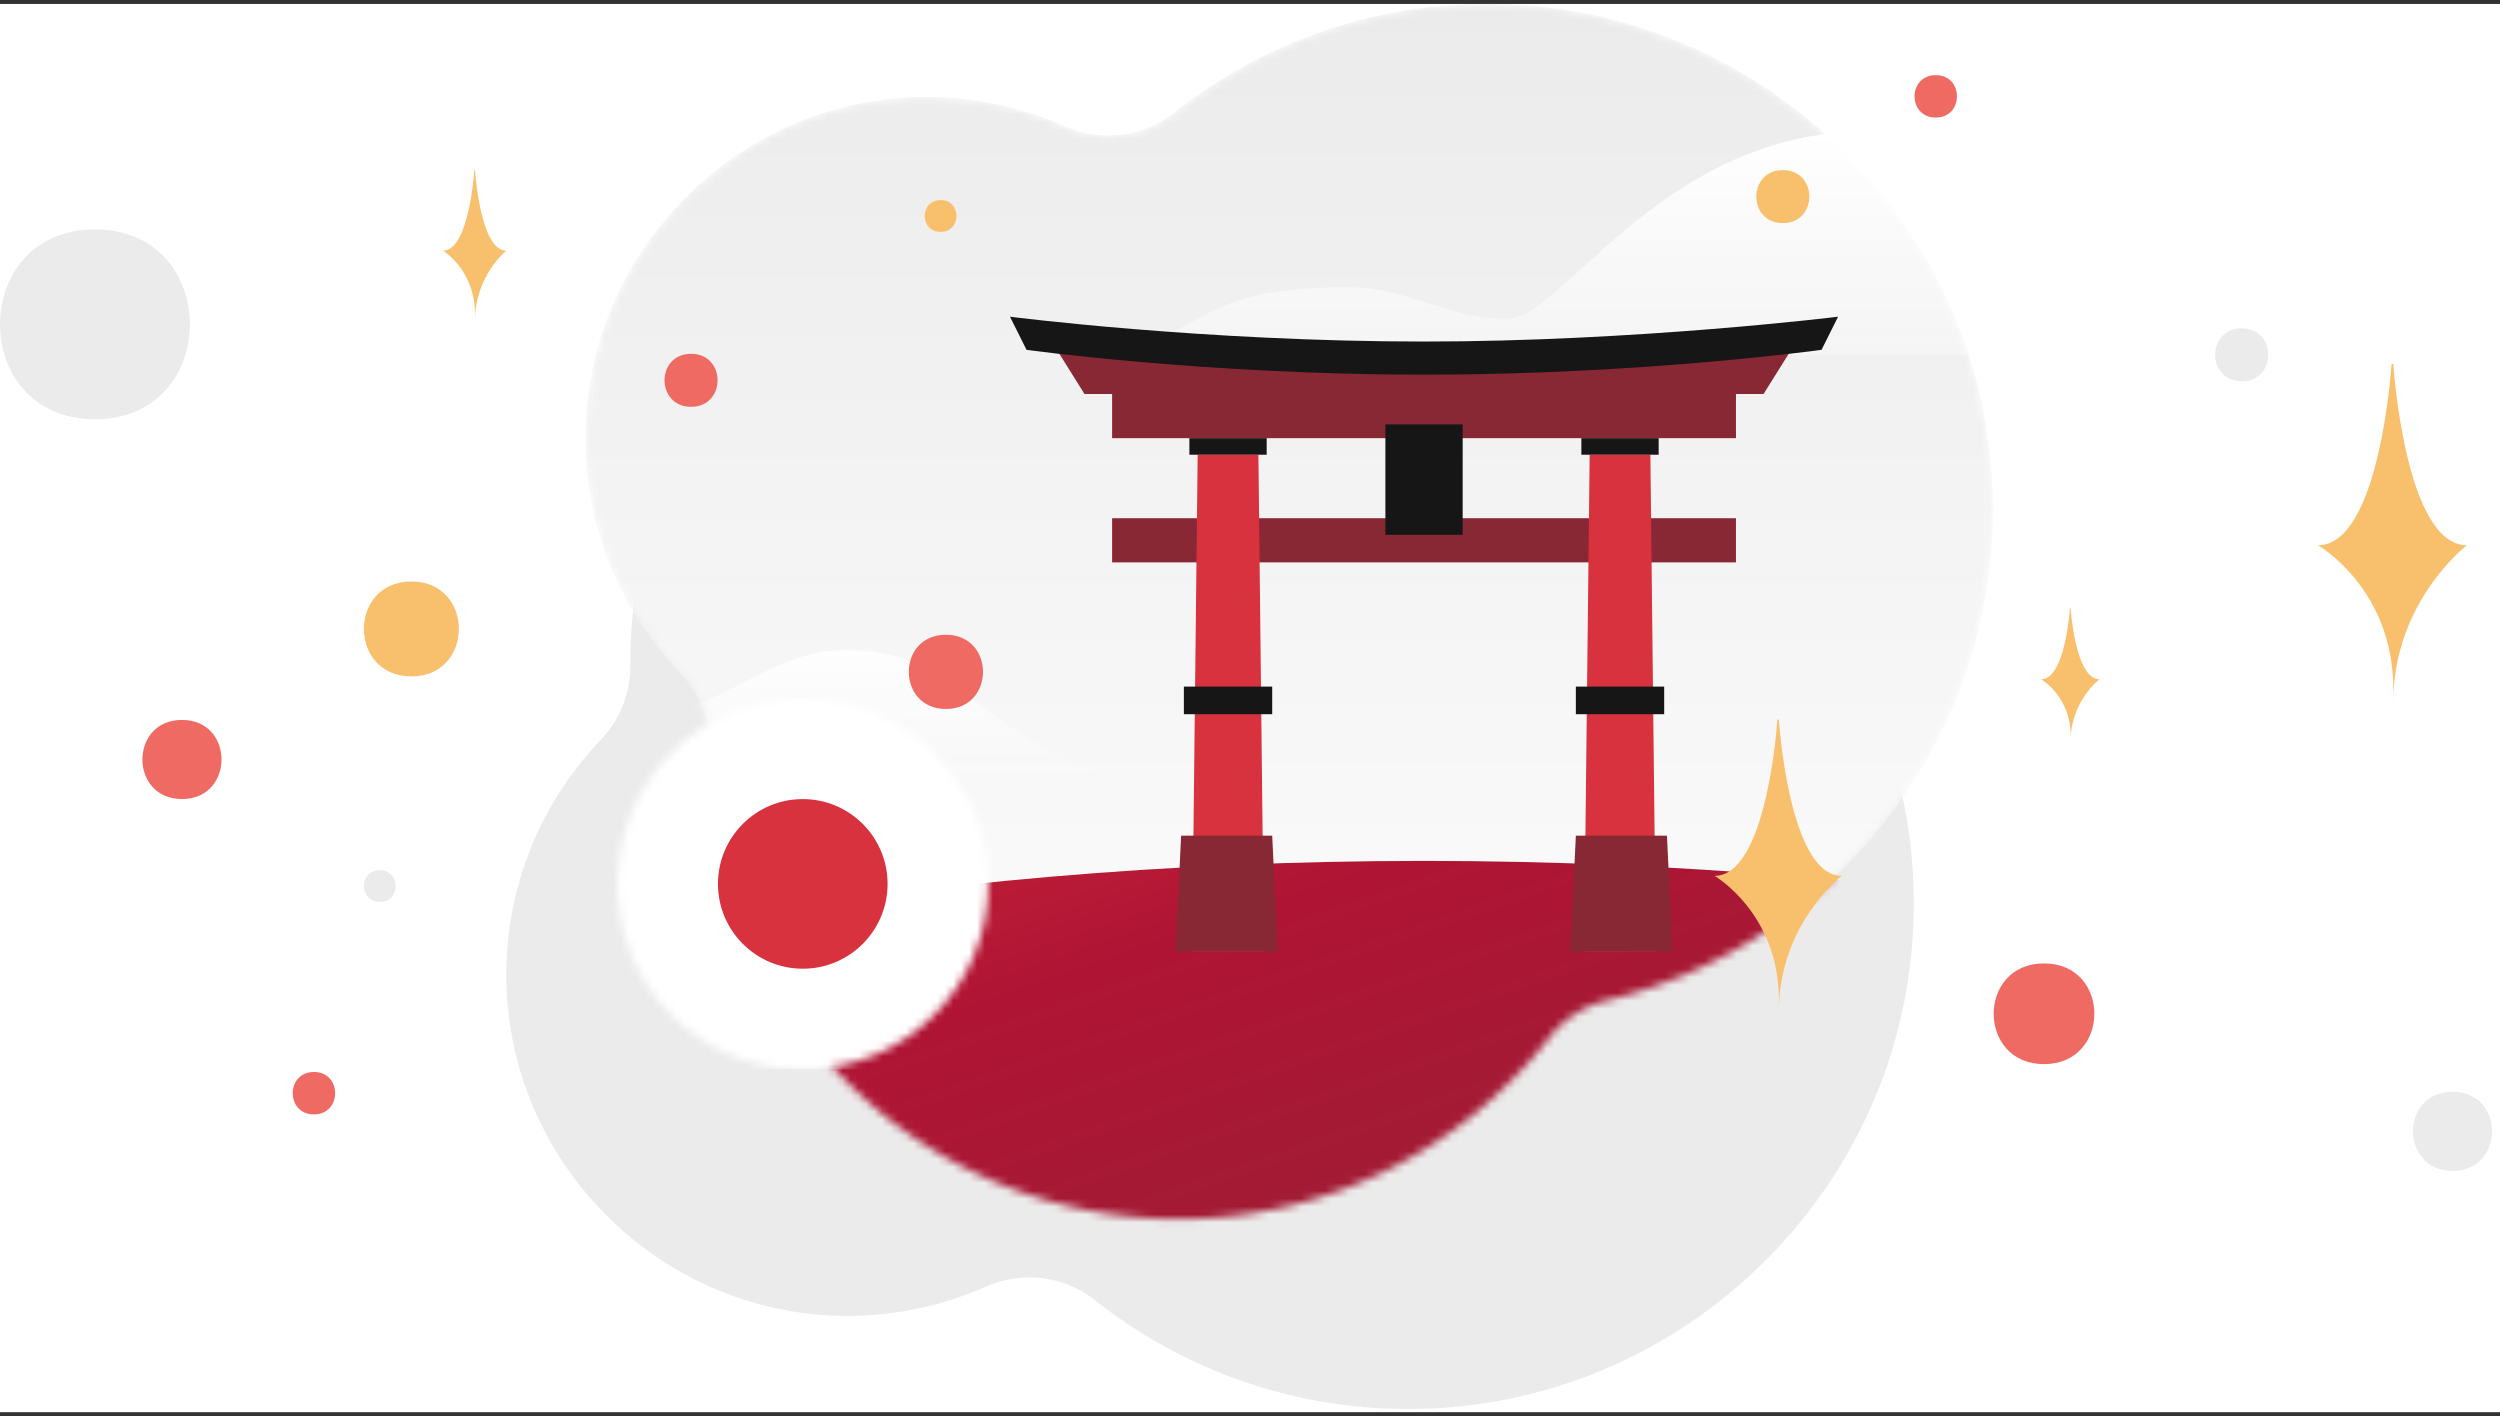 <svg width="316" height="179" fill="none" xmlns="http://www.w3.org/2000/svg">
  <rect width="100%" height="100%" fill="#333333" stroke="none"/>
  <path fill="#fff" d="M0 .5h316v178H0z"/>
  <path d="M241.888 115.337c-.549 34.896-29.509 63.086-64.459 62.757-14.728-.11-28.301-5.276-39.017-13.739-3.902-3.132-9.287-3.736-13.848-1.703a43.358 43.358 0 01-17.53 3.682c-23.905-.055-43.413-19.893-43.028-43.798.165-11.21 4.67-21.377 11.87-28.96 2.472-2.583 3.846-5.99 3.791-9.562v-.22c0-32.752 26.542-59.294 59.294-59.294 19.014 0 35.885 8.957 46.765 22.806 1.869 2.417 4.452 4.121 7.419 4.835 28.356 6.87 49.293 32.643 48.743 63.196z" fill="#EBEBEB"/>
  <mask id="a" maskUnits="userSpaceOnUse" x="74" y="0" width="178" height="155">
    <path d="M251.888 63.26C251.339 28.363 222.379.172 187.429.502c-14.728.11-28.301 5.275-39.017 13.738-3.902 3.132-9.287 3.737-13.848 1.704a43.358 43.358 0 00-17.53-3.682c-23.905.055-43.413 19.893-43.028 43.797.165 11.21 4.67 21.377 11.87 28.96 2.472 2.583 3.846 5.99 3.791 9.563v.22c0 32.751 26.542 59.294 59.294 59.294 19.014 0 35.885-8.958 46.765-22.806 1.869-2.418 4.452-4.121 7.419-4.836 28.356-6.869 49.293-32.642 48.743-63.196z" fill="#65C3BC"/>
  </mask>
  <g mask="url(#a)">
    <path d="M251.888 63.26C251.339 28.363 222.379.172 187.429.502c-14.728.11-28.301 5.275-39.017 13.738-3.902 3.132-9.287 3.737-13.848 1.704a43.358 43.358 0 00-17.53-3.682c-23.905.055-43.413 19.893-43.028 43.797.165 11.21 4.67 21.377 11.87 28.96 2.472 2.583 3.846 5.99 3.791 9.563v.22c0 32.751 26.542 59.294 59.294 59.294 19.014 0 35.885-8.958 46.765-22.806 1.869-2.418 4.452-4.121 7.419-4.836 28.356-6.869 49.293-32.642 48.743-63.196z" fill="url(#paint0_linear)"/>
    <path d="M294.783 27.903c-8.733.087-15.331 7.347-21.623 7.237-6.291-.11-15.792-18.56-36.929-18.56-26.236 0-38.629 23.698-45.673 23.698-7.958 0-12.367-3.97-20.164-3.97-20.45 0-16.765 6.301-32.071 8.523h195.576c-23.082-4.553-22.574-17.092-39.116-16.928z" fill="url(#paint1_linear)"/>
    <path d="M106.505 82.175c-8.733.087-15.331 7.348-21.623 7.237-6.291-.11-15.792-18.559-36.929-18.559-26.236 0-38.629 23.697-45.673 23.697-7.958 0-12.367-3.97-20.165-3.97-20.45 0-16.764 6.302-32.07 8.523H145.62c-23.081-4.553-22.573-17.092-39.115-16.928z" fill="url(#paint2_linear)"/>
    <path d="M179.997 306.703c129.66 0 234.77-44.298 234.77-98.943 0-54.644-105.11-98.942-234.77-98.942-129.66 0-234.77 44.298-234.77 98.942 0 54.645 105.11 98.943 234.77 98.943z" fill="url(#paint3_linear)"/>
    <path d="M219.425 49.801H140.57v5.583h78.855V49.8zM219.425 65.502H140.57v5.583h78.855v-5.583z" fill="#882834"/>
    <path d="M222.914 49.801H137.08l-3.489-5.582h92.812l-3.489 5.582z" fill="#882834"/>
    <path d="M230.241 44.219s-22.68 3.14-50.244 3.14-50.244-3.14-50.244-3.14l-2.093-4.187s24.424 3.14 52.337 3.14c26.866 0 52.337-3.14 52.337-3.14l-2.093 4.187zM184.882 53.64h-9.77v13.956h9.77V53.639z" fill="#161616"/>
    <path d="M159.76 120.282h-9.072l.698-62.805h7.676l.698 62.805z" fill="#D7323E"/>
    <path d="M160.109 55.384h-9.77v2.093h9.77v-2.093zM160.807 86.786h-11.166v3.49h11.166v-3.49z" fill="#161616"/>
    <path d="M161.505 120.282h-12.91l.698-14.654h11.514l.698 14.654z" fill="#882834"/>
    <path d="M209.306 120.282h-9.072l.698-62.804h7.676l.698 62.804z" fill="#D7323E"/>
    <path d="M210.353 86.786h-11.165v3.49h11.165v-3.49zM209.655 55.384h-9.77v2.093h9.77v-2.093z" fill="#161616"/>
    <path d="M211.4 120.282h-12.91l.698-14.654h11.514l.698 14.654z" fill="#882834"/>
  </g>
  <mask id="b" maskUnits="userSpaceOnUse" x="78" y="88" width="47" height="48">
    <circle cx="101.471" cy="111.725" r="23.451" fill="#fff"/>
  </mask>
  <g mask="url(#b)">
    <path d="M72.157 88.274h58.628v46.902H72.158V88.274z" fill="#fff"/>
    <circle cx="101.471" cy="111.725" r="10.72" fill="#D7323E"/>
  </g>
  <path d="M12.007 53c15.973 0 16.009-24 0-24-16.01 0-16.01 24 0 24z" fill="#EBEBEB"/>
  <path d="M23.003 101c6.655 0 6.67-10 0-10s-6.67 10 0 10z" fill="#EE6A63"/>
  <path d="M310.003 148c6.655 0 6.67-10 0-10-6.671 0-6.671 10 0 10z" fill="#EBEBEB"/>
  <path d="M258.367 134.503c8.472 0 8.49-12.728 0-12.728-8.489 0-8.489 12.728 0 12.728zM119.564 89.614c6.244 0 6.257-9.38 0-9.38s-6.257 9.38 0 9.38zM87.352 51.422c4.46 0 4.47-6.7 0-6.7s-4.47 6.7 0 6.7z" fill="#EE6A63"/>
  <path d="M52.003 85.5c7.987 0 8.005-12 0-12-8.004 0-8.004 12 0 12zM118.893 29.311c2.675 0 2.681-4.02 0-4.02-2.682 0-2.682 4.02 0 4.02z" fill="#F8C06D"/>
  <path d="M244.682 14.86c3.567 0 3.575-5.36 0-5.36-3.576 0-3.576 5.36 0 5.36zM39.682 140.86c3.567 0 3.575-5.36 0-5.36-3.576 0-3.576 5.36 0 5.36z" fill="#EE6A63"/>
  <path d="M48.001 114c2.662 0 2.668-4 0-4s-2.668 4 0 4z" fill="#EBEBEB"/>
  <path d="M225.352 28.2c4.459 0 4.469-6.7 0-6.7s-4.469 6.7 0 6.7z" fill="#F8C06D"/>
  <path d="M283.352 48.2c4.459 0 4.469-6.7 0-6.7s-4.469 6.7 0 6.7z" fill="#EBEBEB"/>
  <path d="M261.728 93.634c0-4.98 3.642-7.771 3.642-7.771-3.067 0-3.642-8.98-3.642-8.98h-.086s-.575 8.98-3.642 8.98c0 0 3.728 2.143 3.728 7.123v.648zM302.515 88.75c0-12.71 9.295-19.832 9.295-19.832-7.828 0-9.295-22.918-9.295-22.918h-.22S300.828 68.918 293 68.918c0 0 9.515 5.47 9.515 18.18v1.652zM224.85 127.805c0-10.955 7.946-17.096 7.946-17.096-6.691 0-7.946-19.755-7.946-19.755h-.188s-1.254 19.755-7.946 19.755c0 0 8.134 4.716 8.134 15.672v1.424zM60.047 40.5c0-5.649 3.953-8.814 3.953-8.814-3.33 0-3.953-10.186-3.953-10.186h-.094S59.33 31.686 56 31.686c0 0 4.047 2.43 4.047 8.08v.734z" fill="#F8C06D"/>
  <defs>
    <linearGradient id="paint0_linear" x1="162.95" y1=".5" x2="162.95" y2="154.097" gradientUnits="userSpaceOnUse">
      <stop stop-color="#EBEBEB"/>
      <stop offset="1" stop-color="#fff"/>
    </linearGradient>
    <linearGradient id="paint1_linear" x1="236.147" y1="56.112" x2="236.147" y2="16.581" gradientUnits="userSpaceOnUse">
      <stop stop-color="#fff" stop-opacity="0"/>
      <stop offset="1" stop-color="#fff"/>
    </linearGradient>
    <linearGradient id="paint2_linear" x1="47.869" y1="98.994" x2="47.869" y2="79.563" gradientUnits="userSpaceOnUse">
      <stop stop-color="#fff" stop-opacity="0"/>
      <stop offset="1" stop-color="#fff"/>
    </linearGradient>
    <linearGradient id="paint3_linear" x1="76.818" y1="256.858" x2="23.222" y2="101.373" gradientUnits="userSpaceOnUse">
      <stop stop-color="#882834"/>
      <stop offset=".651" stop-color="#B01434"/>
      <stop offset="1" stop-color="#D7323E"/>
    </linearGradient>
  </defs>
</svg>
